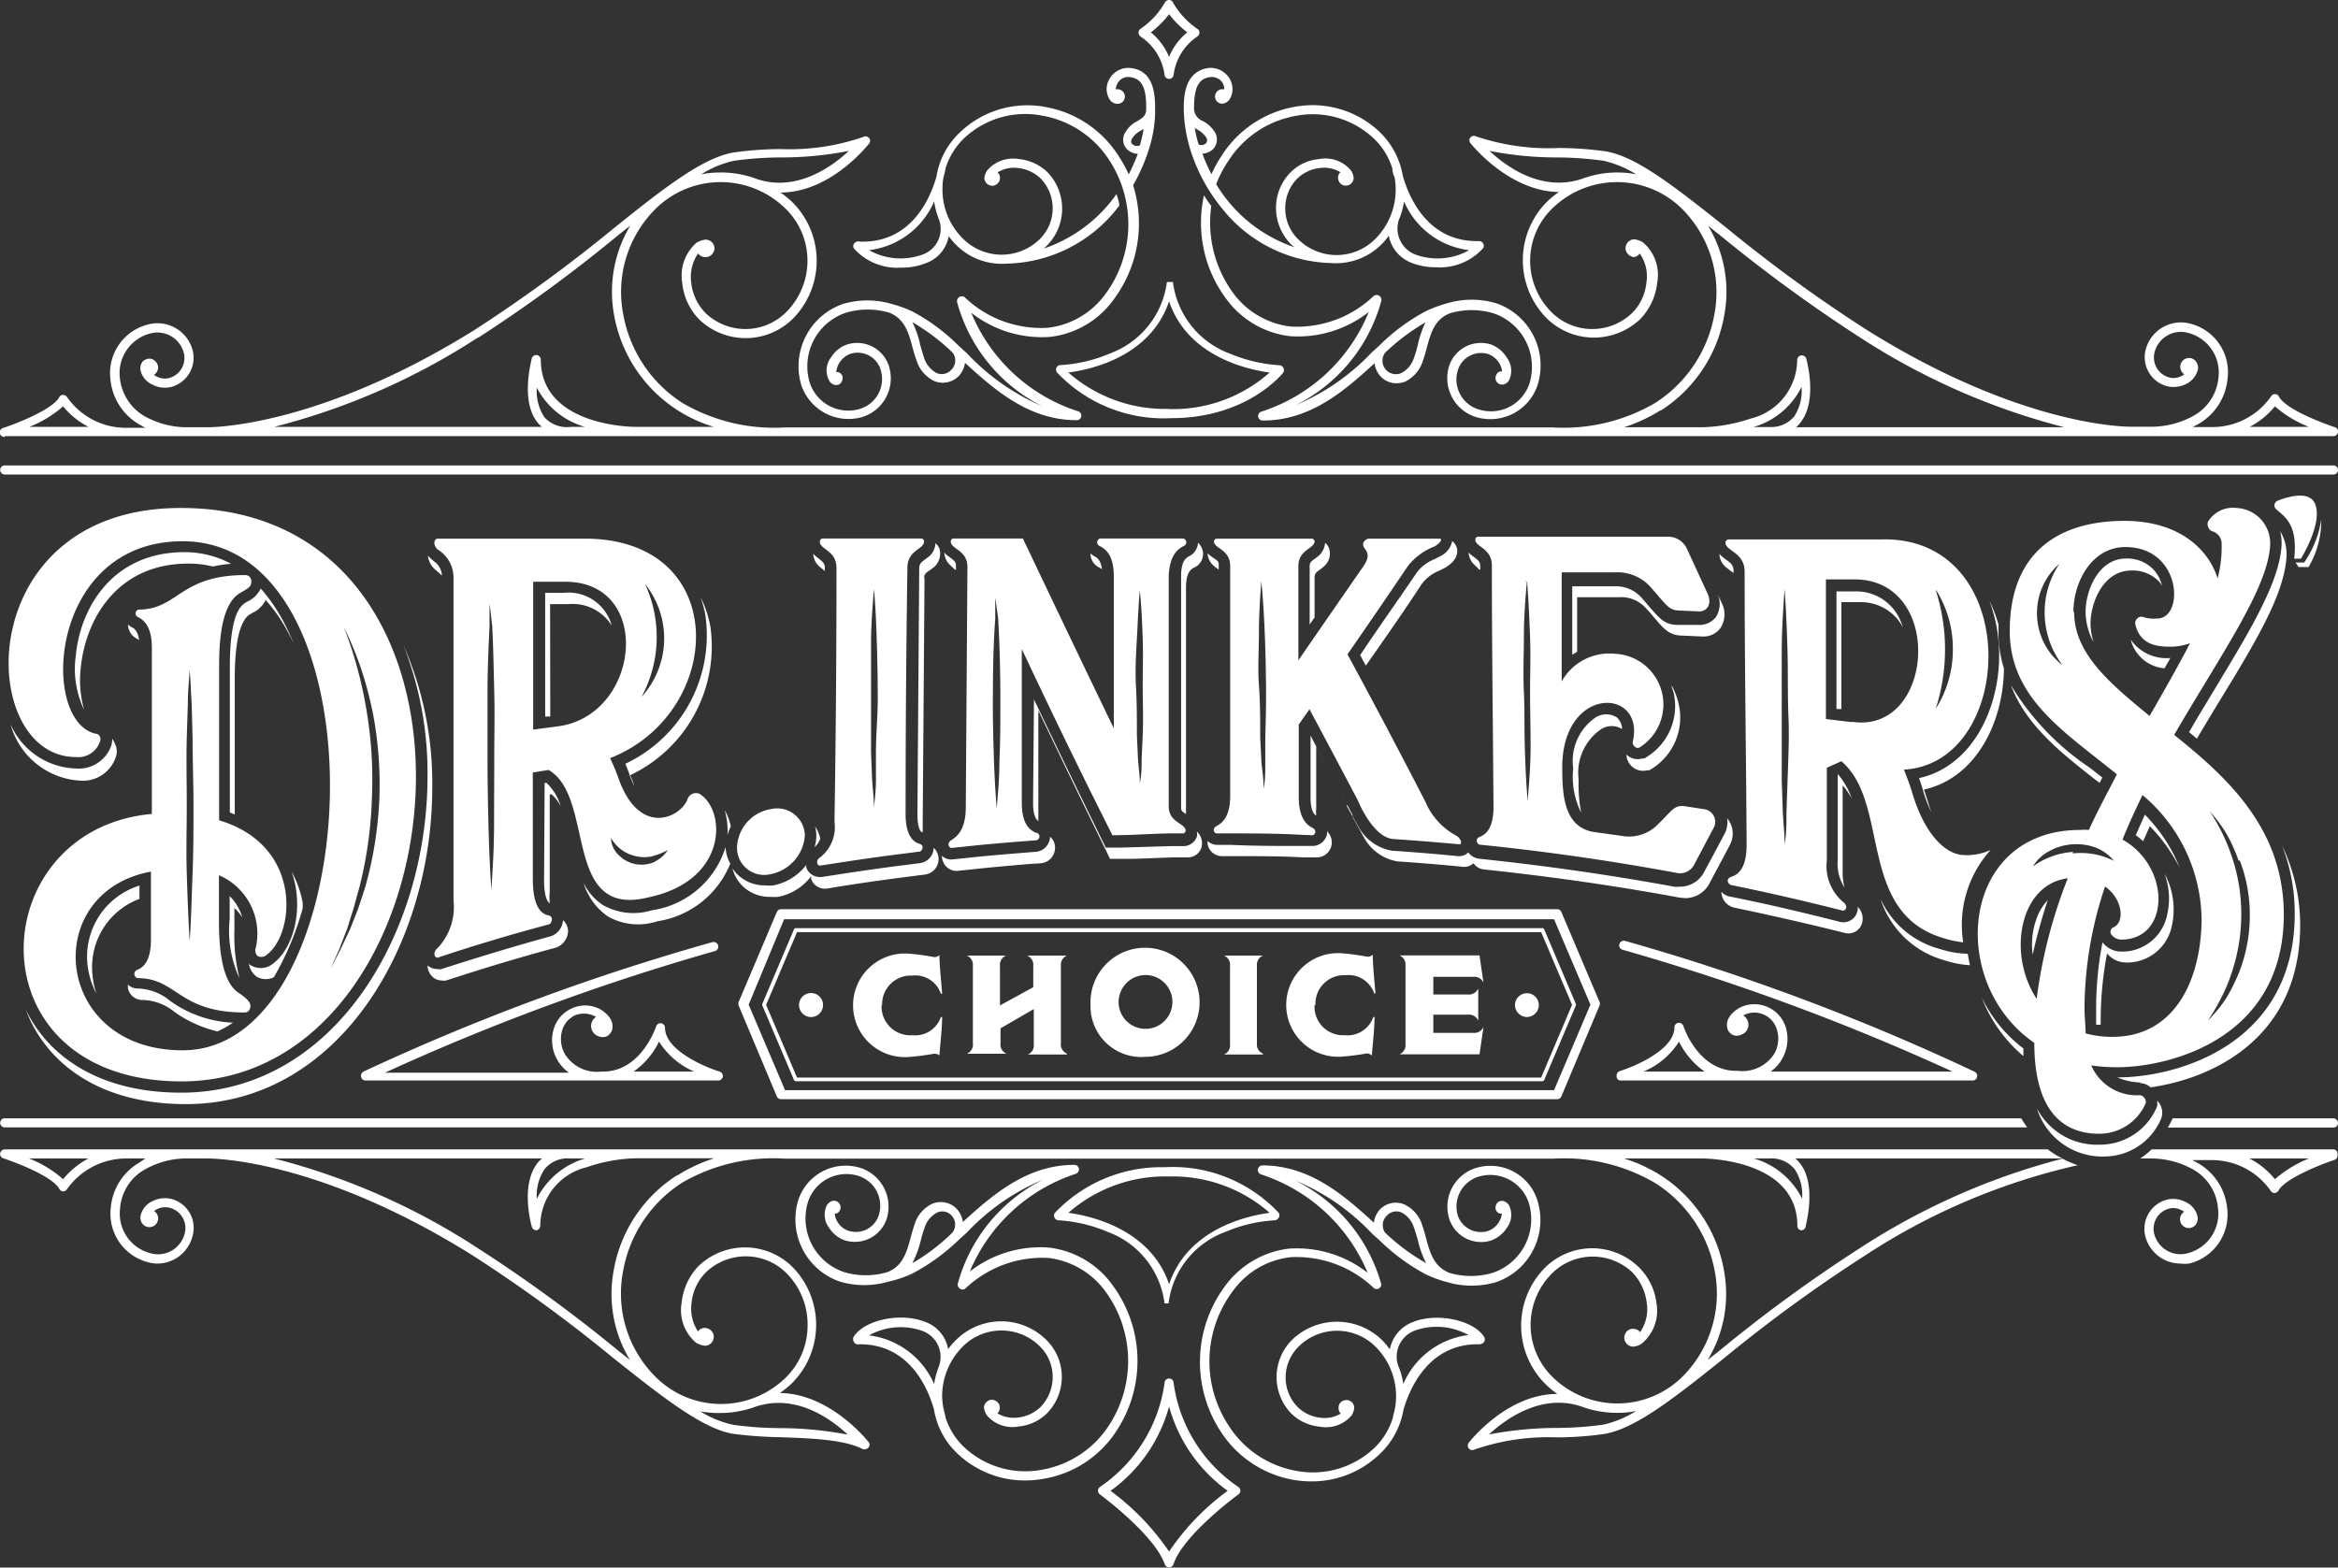<svg id="dr_inkers" data-name="dr inkers" xmlns="http://www.w3.org/2000/svg" viewBox="0 0 128.57 86.22"><rect x="0" y="0" width="128.57" height="86.22" fill="#333333" stroke="none"/><defs><style>.cls-1{fill:#fff;}</style></defs><path class="cls-1" d="M1.09,32.16H129.15a.25.25,0,0,0,.25-.25.25.25,0,0,0-.25-.25H1.09a.25.25,0,0,0-.25.25A.25.25,0,0,0,1.09,32.16Z" transform="translate(-0.83 -6.06)"/><path class="cls-1" d="M47.79,19.47a.24.24,0,0,0,0,.26,3.2,3.2,0,0,0,2.6,1.05,3.5,3.5,0,0,0,1.34-.24A1.93,1.93,0,0,0,53,19.05a3.73,3.73,0,0,0,.36.43,3.53,3.53,0,0,0,2.81,1.08h0a7.93,7.93,0,0,0,6-2.92l.21-.27c0-.21-.09-.42-.15-.64a8,8,0,0,1-4,3l.12-.11a2.89,2.89,0,0,0,.1-4.07,2.63,2.63,0,0,0-1.58-.74,1.88,1.88,0,0,0-1.75.62h0a.92.92,0,0,0-.16.43.45.45,0,0,0,.44.42h0a.43.43,0,0,0,.3-.14.41.41,0,0,0,.12-.31.41.41,0,0,0-.13-.29,1.73,1.73,0,0,1,1.12-.24,2.13,2.13,0,0,1,1.26.59A2.37,2.37,0,0,1,58,19.22a3,3,0,0,1-4.28-.1,3.78,3.78,0,0,1-1.06-2.74,2.88,2.88,0,0,1,.06-.59,3.65,3.65,0,0,0,.11-.48,3.93,3.93,0,0,1,1-1.63,4.9,4.9,0,0,1,4.31-1.26,5.52,5.52,0,0,1,3.71,2.48,6.46,6.46,0,0,1-.29,7.41,4.55,4.55,0,0,1-3.12,1.78,6.08,6.08,0,0,1-4.57-1.69.26.26,0,0,0-.29,0,.27.27,0,0,0-.12.27,9.07,9.07,0,0,0,4.7,5.74A12.43,12.43,0,0,1,54,25.49l-.46-.42h0A10.68,10.68,0,0,0,51,23.19a7,7,0,0,0-1.13-.41h0a4.73,4.73,0,0,0-2.69,0,3.63,3.63,0,0,0-2.29,4.45A2.74,2.74,0,0,0,48.24,29a2.23,2.23,0,0,0,1.48-2.78A1.83,1.83,0,0,0,47.44,25a1.63,1.63,0,0,0-.89.69A1.18,1.18,0,0,0,46.43,27a.47.47,0,0,0,.24.21.37.37,0,0,0,.29,0,.33.33,0,0,0,.18-.22.39.39,0,0,0,0-.28.36.36,0,0,0-.22-.18l-.1,0A1.07,1.07,0,0,1,47,26a1.2,1.2,0,0,1,.6-.48,1.32,1.32,0,0,1,1.66.88,1.72,1.72,0,0,1-1.14,2.15,2.23,2.23,0,0,1-2.77-1.47,3.11,3.11,0,0,1,2-3.82,4.22,4.22,0,0,1,2.39,0c.84.34,1.06,1.1,1.27,1.91.07.23.13.48.22.7a1.86,1.86,0,0,0,1,1.16,1.25,1.25,0,0,0,1.34-.3,1.45,1.45,0,0,0,.33-.71c1.65,1.51,3.53,3.15,6.12,3.15a.25.25,0,0,0,.09-.49,9.5,9.5,0,0,1-5.87-5.42,6.28,6.28,0,0,0,4.33,1.33,5,5,0,0,0,3.46-2,7,7,0,0,0,1.11-6.34,10,10,0,0,0,.9-2.08h0a7.16,7.16,0,0,0,.31-1.8c0-.72.12-2.41-1.35-2.57a1.2,1.2,0,0,0-1.31,1.06,1.09,1.09,0,0,0,.18.7.49.49,0,0,0,.33.2.4.4,0,1,0,.1-.79h-.11v-.06a.81.81,0,0,1,.25-.46.67.67,0,0,1,.51-.15c.67.07.93.58.91,1.76,0,.38-.22.5-.5.67a1.5,1.5,0,0,0-.62.57.75.75,0,0,0,.1,1,.89.89,0,0,0,.56.22,10.24,10.24,0,0,1-.5,1.13,7.37,7.37,0,0,0-.55-1,6,6,0,0,0-4-2.7,5.36,5.36,0,0,0-4.74,1.4,4.23,4.23,0,0,0-1.28,2.41c-.31,1.12-1.34,3.67-4.19,3.59A.31.31,0,0,0,47.79,19.47Zm5.34,6.94a.7.7,0,0,1-.79.17,1.44,1.44,0,0,1-.7-.86c-.07-.21-.13-.43-.2-.66A5.06,5.06,0,0,0,51,23.78a11.39,11.39,0,0,1,2.22,1.68A.71.71,0,0,1,53.13,26.41ZM63.11,14c-.1-.09-.1-.21,0-.36a1.28,1.28,0,0,1,.46-.4l.15-.09c-.05.3-.12.59-.2.9A.37.37,0,0,1,63.11,14ZM52.2,17.14a4.22,4.22,0,0,0,.27,1,1.5,1.5,0,0,1-.93,1.93,3.53,3.53,0,0,1-2.92-.25A4.48,4.48,0,0,0,52.2,17.14Z" transform="translate(-0.83 -6.06)"/><path class="cls-1" d="M71.4,26.55a.25.25,0,0,0,0-.26.24.24,0,0,0-.22-.14,8.45,8.45,0,0,1-2.72-.64,4.85,4.85,0,0,1-3.13-3.94h0l0,0a.08.08,0,0,0,0,0l0,0,0,0,0,0H65l0,0,0,0s0,0,0,0,0,0,0,0l0,0v0a4.84,4.84,0,0,1-3.13,3.93,8.12,8.12,0,0,1-2.71.64.25.25,0,0,0-.2.41,8.07,8.07,0,0,0,6.28,2.51h0C69.37,29.06,71.32,26.66,71.4,26.55Zm-6.28,2h0a8.06,8.06,0,0,1-5.54-2c1.3-.17,4.53-.9,5.54-3.92,1,3,4.24,3.75,5.53,3.92A8,8,0,0,1,65.12,28.56Z" transform="translate(-0.83 -6.06)"/><path class="cls-1" d="M64.87,10.17a.25.25,0,0,0,.25.23h0a.25.25,0,0,0,.25-.23,3,3,0,0,1,1.3-2.1.27.27,0,0,0,.12-.21.24.24,0,0,0-.11-.21,4.44,4.44,0,0,1-1.33-1.42.24.24,0,0,0-.24-.17.27.27,0,0,0-.24.17,4.34,4.34,0,0,1-1.33,1.42.25.25,0,0,0-.1.21.27.27,0,0,0,.11.21A3,3,0,0,1,64.87,10.17Zm.25-3.33a5.32,5.32,0,0,0,1,1,3.4,3.4,0,0,0-1,1.35,3.5,3.5,0,0,0-1-1.35A5.32,5.32,0,0,0,65.12,6.84Z" transform="translate(-0.83 -6.06)"/><path class="cls-1" d="M1.09,30.05H129.15a.26.26,0,0,0,.25-.22.24.24,0,0,0-.17-.27c-.74-.25-2.72-1-3.08-1.69a.23.23,0,0,0-.21-.13.24.24,0,0,0-.22.12,3.94,3.94,0,0,1-3.31,1.69h-1l.35-.19a3.21,3.21,0,0,0,1.57-2.51,2.75,2.75,0,0,0-2.1-3,2,2,0,0,0-2.41,1.46,1.65,1.65,0,0,0,1.21,2,1.53,1.53,0,0,0,1-.12,1.22,1.22,0,0,0,.67-.82.58.58,0,0,0-.13-.45.47.47,0,0,0-.33-.17.5.5,0,0,0-.35.12.49.49,0,0,0-.05.68.52.52,0,0,0,.11.1l-.15.09a.94.94,0,0,1-.65.09,1.14,1.14,0,0,1-.84-1.38,1.49,1.49,0,0,1,1.81-1.09,2.25,2.25,0,0,1,1.71,2.44,2.68,2.68,0,0,1-1.34,2.11,4.76,4.76,0,0,1-2.46.62H118c-.77,0-6.43-.25-14.57-5.36a82,82,0,0,1-7.66-5.58c-2.74-2.18-4.9-3.9-6.61-4.2a18.92,18.92,0,0,0-2.61-.19A12.45,12.45,0,0,1,82,13.56a.26.26,0,0,0-.31.06.24.24,0,0,0,0,.31s2.08,2.66,4.87,2.69a5.29,5.29,0,0,0-.59.47,4.55,4.55,0,0,0-.15,6.41,3.7,3.7,0,0,0,5.2.12,3.38,3.38,0,0,0,.94-2,2.35,2.35,0,0,0-.77-2.22,1.24,1.24,0,0,0-.5-.18h0a.5.5,0,0,0-.47.5.48.48,0,0,0,.16.34.48.48,0,0,0,.35.14A.5.5,0,0,0,91,20S91,20,91,20a2.17,2.17,0,0,1,.37,1.59,2.76,2.76,0,0,1-.79,1.69,3.17,3.17,0,0,1-4.48-.1,4,4,0,0,1,.13-5.69,5.09,5.09,0,0,1,7.2.16,6.5,6.5,0,0,1,1.68,5.68,7.29,7.29,0,0,1-3.27,4.9,10,10,0,0,1-5.63,1.34H44a10,10,0,0,1-5.63-1.34,7.32,7.32,0,0,1-3.27-4.9,6.44,6.44,0,0,1,1.68-5.68,5.09,5.09,0,0,1,7.2-.16,4,4,0,0,1,.13,5.69,3.17,3.17,0,0,1-4.48.1,2.82,2.82,0,0,1-.79-1.69A2.27,2.27,0,0,1,39.22,20l.05.06a.5.5,0,0,0,.85-.32.49.49,0,0,0-.48-.5,1.16,1.16,0,0,0-.52.18,2.41,2.41,0,0,0-.77,2.22,3.33,3.33,0,0,0,.94,2,3.69,3.69,0,0,0,5.2-.11,4.54,4.54,0,0,0-.15-6.41,5.29,5.29,0,0,0-.59-.47c2.79,0,4.84-2.66,4.87-2.69a.24.24,0,0,0,0-.31.25.25,0,0,0-.31-.06,12.45,12.45,0,0,1-4.55.67,18.92,18.92,0,0,0-2.61.19c-1.71.3-3.87,2-6.61,4.2a83.08,83.08,0,0,1-7.65,5.58C18.71,29.32,13,29.55,12.3,29.56H11.22a4.79,4.79,0,0,1-2.46-.62,2.75,2.75,0,0,1-1.34-2.11,2.25,2.25,0,0,1,1.72-2.44,1.5,1.5,0,0,1,1.8,1.09,1.14,1.14,0,0,1-.84,1.38.94.94,0,0,1-.65-.09.38.38,0,0,1-.15-.09.52.52,0,0,0,.11-.1.47.47,0,0,0-.06-.67A.43.43,0,0,0,9,25.79a.54.54,0,0,0-.33.16.63.63,0,0,0-.12.45,1.15,1.15,0,0,0,.67.82,1.47,1.47,0,0,0,1,.13,1.66,1.66,0,0,0,1.21-2A2,2,0,0,0,9,23.9a2.76,2.76,0,0,0-2.1,3,3.21,3.21,0,0,0,1.58,2.5l.34.19h-1a3.92,3.92,0,0,1-3.3-1.69.31.31,0,0,0-.23-.12.24.24,0,0,0-.21.14c-.36.66-2.34,1.44-3.08,1.68a.25.25,0,0,0,.09.49Zm124.84-1.64a6.42,6.42,0,0,0,1.87,1.13h-3.26A4.44,4.44,0,0,0,125.93,28.41Zm-36-12.86a5.48,5.48,0,0,0-2,.31h0c-2.23.81-4.2-.57-5.19-1.5a19.35,19.35,0,0,0,3.76.36A19.48,19.48,0,0,1,89,14.9a5.86,5.86,0,0,1,1.81.75A4.81,4.81,0,0,0,89.91,15.55Zm8.15,14h-.83a4.27,4.27,0,0,0,2.65-2.21,2.57,2.57,0,0,1-.4,1.62A1.65,1.65,0,0,1,98.06,29.54Zm-5.92-.91a7.81,7.81,0,0,0,3.49-5.24,7,7,0,0,0-.89-4.92l.67.53a83.28,83.28,0,0,0,7.7,5.62,37.77,37.77,0,0,0,11.22,4.93H99.6a1.56,1.56,0,0,0,.27-.3c.92-1.21.31-3.38.29-3.47a.25.25,0,0,0-.28-.18.25.25,0,0,0-.22.25,3.34,3.34,0,0,1-2.55,3.22,9.07,9.07,0,0,1-2.66.48H90.14A8.9,8.9,0,0,0,92.14,28.63ZM41.21,14.9a19.22,19.22,0,0,1,2.54-.18,19.43,19.43,0,0,0,3.76-.36c-1,.94-3,2.32-5.19,1.5h0a5.46,5.46,0,0,0-2-.31,4.73,4.73,0,0,0-.93.1A5.63,5.63,0,0,1,41.21,14.9Zm-9,14.64A1.66,1.66,0,0,1,30.76,29a2.64,2.64,0,0,1-.41-1.62A4.31,4.31,0,0,0,33,29.54Zm-5.06-4.92A81.48,81.48,0,0,0,34.82,19l.67-.53a7.08,7.08,0,0,0-.89,4.92,7.85,7.85,0,0,0,5.49,6.15H35.78c-.06,0-5.21,0-5.21-3.7a.26.26,0,0,0-.22-.25.26.26,0,0,0-.28.18c0,.09-.63,2.26.28,3.48a1.94,1.94,0,0,0,.28.29H15.9A37.42,37.42,0,0,0,27.12,24.62ZM4.3,28.41a4.38,4.38,0,0,0,1.4,1.13H2.44A6.36,6.36,0,0,0,4.3,28.41Z" transform="translate(-0.83 -6.06)"/><path class="cls-1" d="M65.94,12.41a8.23,8.23,0,0,0,.32,1.79s0,0,0,0a9.68,9.68,0,0,0,1.85,3.42,7.9,7.9,0,0,0,5.95,2.91h0a3.53,3.53,0,0,0,2.79-1.08,2.86,2.86,0,0,0,.35-.43,2,2,0,0,0,1.26,1.5,3.61,3.61,0,0,0,1.33.24,3.2,3.2,0,0,0,2.6-1.05.27.27,0,0,0,0-.26.26.26,0,0,0-.23-.13c-2.85.07-3.87-2.47-4.19-3.6a4.35,4.35,0,0,0-1.28-2.41A5.36,5.36,0,0,0,72,11.94a6,6,0,0,0-4,2.7,6.94,6.94,0,0,0-.55,1,9.28,9.28,0,0,1-.5-1.13.92.92,0,0,0,.56-.22.77.77,0,0,0,.1-1,1.67,1.67,0,0,0-.63-.57.76.76,0,0,1-.49-.67c0-1.17.24-1.68.91-1.75a.69.69,0,0,1,.5.14.63.63,0,0,1,.25.47.11.11,0,0,1,0,.06H68a.4.4,0,0,0-.35.44.39.39,0,0,0,.44.35.58.58,0,0,0,.33-.2,1,1,0,0,0,.18-.71,1.13,1.13,0,0,0-.44-.79,1.2,1.2,0,0,0-.87-.26C65.83,10,65.91,11.68,65.94,12.41Zm11.82,5.73a3.92,3.92,0,0,0,.28-1,4.47,4.47,0,0,0,3.58,2.68,3.55,3.55,0,0,1-2.93.25A1.53,1.53,0,0,1,77.76,18.14Zm-9.38-3.23a5.55,5.55,0,0,1,3.72-2.48,4.89,4.89,0,0,1,4.3,1.27,3.83,3.83,0,0,1,1,1.63c0,.06,0,.23.12.48a3.68,3.68,0,0,1,.06.58,3.85,3.85,0,0,1-1.06,2.75,3,3,0,0,1-4.28.1,2.34,2.34,0,0,1-.73-1.66,2.31,2.31,0,0,1,.65-1.69,2.13,2.13,0,0,1,1.26-.59,1.74,1.74,0,0,1,1.12.23.43.43,0,0,0-.13.3.47.47,0,0,0,.12.31.42.42,0,0,0,.3.13h0a.43.43,0,0,0,.44-.42.87.87,0,0,0-.16-.43h0a1.84,1.84,0,0,0-1.75-.61,2.52,2.52,0,0,0-1.57.74,2.78,2.78,0,0,0-.79,2,2.85,2.85,0,0,0,.88,2l.14.11a8,8,0,0,1-4.31-3.47A6.36,6.36,0,0,1,68.38,14.91Zm-1.7-1.72a1.36,1.36,0,0,1,.46.4.27.27,0,0,1,0,.36.36.36,0,0,1-.4.05,7.32,7.32,0,0,1-.21-.9Z" transform="translate(-0.83 -6.06)"/><path class="cls-1" d="M83.11,26.69a.36.36,0,0,0,.45.5.44.44,0,0,0,.25-.21,1.19,1.19,0,0,0-.12-1.25A1.71,1.71,0,0,0,82.8,25a1.84,1.84,0,0,0-2.29,1.22A2.24,2.24,0,0,0,82,29a2.74,2.74,0,0,0,3.4-1.81,3.62,3.62,0,0,0-2.29-4.45,4.73,4.73,0,0,0-2.69,0h0a7.33,7.33,0,0,0-1.13.41,10.68,10.68,0,0,0-2.57,1.88h0l-.46.42a12.33,12.33,0,0,1-4.17,2.89,9.05,9.05,0,0,0,4.7-5.73.27.27,0,0,0-.11-.28.28.28,0,0,0-.3,0,6.09,6.09,0,0,1-4.57,1.69,4.57,4.57,0,0,1-3.12-1.78,6.56,6.56,0,0,1-1.25-4.85,5.57,5.57,0,0,1-.4-.59,7,7,0,0,0,1.26,5.75,5.07,5.07,0,0,0,3.46,2,6.3,6.3,0,0,0,4.34-1.33A9.52,9.52,0,0,1,70.2,28.7a.25.25,0,0,0,.09.49c2.6,0,4.48-1.64,6.13-3.15a1.28,1.28,0,0,0,.32.71,1.17,1.17,0,0,0,.89.39,1.42,1.42,0,0,0,.45-.08,1.9,1.9,0,0,0,1-1.16c.08-.23.15-.47.21-.71.22-.81.43-1.57,1.28-1.9a4.19,4.19,0,0,1,2.38,0,3.11,3.11,0,0,1,2,3.82,2.23,2.23,0,0,1-2.77,1.48A1.72,1.72,0,0,1,81,26.42a1.34,1.34,0,0,1,1.66-.89,1.21,1.21,0,0,1,.6.48,1.07,1.07,0,0,1,.17.48l-.11,0A.31.31,0,0,0,83.11,26.69Zm-4.32-1.63a6.55,6.55,0,0,1-.2.67,1.42,1.42,0,0,1-.7.85A.74.74,0,0,1,77,25.46a11.62,11.62,0,0,1,2.22-1.67A5.67,5.67,0,0,0,78.79,25.06Z" transform="translate(-0.83 -6.06)"/><path class="cls-1" d="M43.55,66.37a.25.25,0,0,0,.23.15H86.46a.25.25,0,0,0,.23-.15l2.1-5a.23.23,0,0,0,0-.2l-2.1-4.95a.24.24,0,0,0-.23-.15H43.78a.25.25,0,0,0-.23.15l-2.1,4.95a.34.34,0,0,0,0,.2Zm.4-9.75H86.29l2,4.7-2,4.7H44l-2-4.7Z" transform="translate(-0.83 -6.06)"/><path class="cls-1" d="M45.43,62a.66.66,0,0,0,.66-.66.66.66,0,1,0-.66.66Z" transform="translate(-0.83 -6.06)"/><path class="cls-1" d="M84.8,62a.66.66,0,0,0,.65-.66.65.65,0,0,0-.65-.65.66.66,0,0,0-.66.65A.67.67,0,0,0,84.8,62Z" transform="translate(-0.83 -6.06)"/><path class="cls-1" d="M44.59,65.53H85.65a.12.12,0,0,0,.1-.07l1.74-4.1a.11.11,0,0,0,0-.08l-1.74-4.1a.12.12,0,0,0-.1-.07H44.59a.12.12,0,0,0-.1.07l-1.74,4.1a.11.11,0,0,0,0,.08l1.74,4.1A.12.12,0,0,0,44.59,65.53Zm.07-8.2H85.58l1.7,4-1.7,4H44.66l-1.7-4Z" transform="translate(-0.83 -6.06)"/><path class="cls-1" d="M20.93,65.49h19.4A.25.25,0,0,0,40.4,65c-.84-.26-3-1.18-3-2.41a.26.26,0,0,0-.21-.25.26.26,0,0,0-.28.18S36.1,65,34,65H33.9a2.08,2.08,0,0,1-2-.95,1.71,1.71,0,0,1-.13-1.4,1.35,1.35,0,0,1,.67-.74,1.31,1.31,0,0,1,1,0l.17.08a.64.64,0,0,0-.25.33.6.6,0,0,0,.39.74.59.59,0,0,0,.45,0,.63.63,0,0,0,.29-.35.82.82,0,0,0-.1-.63,1.62,1.62,0,0,0-.78-.61,1.76,1.76,0,0,0-1.37.07,1.81,1.81,0,0,0-.92,1,2.15,2.15,0,0,0,.16,1.82,2.27,2.27,0,0,0,.63.7H22a127.27,127.27,0,0,1,18.15-6.69.25.25,0,0,0,.17-.31.26.26,0,0,0-.31-.18A125.74,125.74,0,0,0,20.82,65a.26.26,0,0,0-.13.29A.24.24,0,0,0,20.93,65.49Zm16.14-2.14A4.29,4.29,0,0,0,39,65H35.67A4.25,4.25,0,0,0,37.07,63.35Z" transform="translate(-0.83 -6.06)"/><path class="cls-1" d="M89.91,65.49h19.4a.24.24,0,0,0,.24-.19.25.25,0,0,0-.13-.29,124.5,124.5,0,0,0-19.23-7.2.26.26,0,0,0-.31.18.25.25,0,0,0,.18.31A127,127,0,0,1,108.2,65h-10a2.05,2.05,0,0,0,.63-.7A2.19,2.19,0,0,0,99,62.47a1.81,1.81,0,0,0-.92-1,1.79,1.79,0,0,0-1.38-.07,1.62,1.62,0,0,0-.78.61.81.81,0,0,0-.1.62.59.59,0,0,0,.29.35.55.55,0,0,0,.45,0,.58.58,0,0,0,.39-.74.61.61,0,0,0-.26-.33l.18-.08a1.29,1.29,0,0,1,1.65.79,1.68,1.68,0,0,1-.12,1.4,2.08,2.08,0,0,1-2,.94h-.09c-2.11,0-2.9-2.44-2.91-2.47a.26.26,0,0,0-.28-.17.25.25,0,0,0-.21.25c0,1.22-2.18,2.15-3,2.4a.26.26,0,0,0-.18.28A.23.23,0,0,0,89.91,65.49Zm3.25-2.14A4.38,4.38,0,0,0,94.57,65H91.21A4.22,4.22,0,0,0,93.16,63.35Z" transform="translate(-0.83 -6.06)"/><path class="cls-1" d="M62.28,84.68a7,7,0,0,0-.32-8,5,5,0,0,0-3.47-2A6.29,6.29,0,0,0,54.16,76,9.52,9.52,0,0,1,60,70.62a.26.26,0,0,0,.16-.28.25.25,0,0,0-.25-.21c-2.6,0-4.48,1.64-6.13,3.14a1.36,1.36,0,0,0-.32-.7,1.22,1.22,0,0,0-1.34-.31,1.84,1.84,0,0,0-1,1.16c-.08.23-.15.47-.21.71-.22.8-.43,1.57-1.28,1.9a4.19,4.19,0,0,1-2.38,0,3.11,3.11,0,0,1-2-3.82,2.22,2.22,0,0,1,2.76-1.48,1.72,1.72,0,0,1,1.15,2.15,1.32,1.32,0,0,1-1.66.88,1.1,1.1,0,0,1-.6-.47,1.07,1.07,0,0,1-.17-.48l.1,0a.37.37,0,0,0,0-.68.39.39,0,0,0-.28,0,.63.63,0,0,0-.25.22,1.19,1.19,0,0,0,.13,1.25,1.65,1.65,0,0,0,.88.69,1.85,1.85,0,0,0,2.29-1.22,2.24,2.24,0,0,0-1.48-2.78,2.74,2.74,0,0,0-3.4,1.81,3.62,3.62,0,0,0,2.29,4.45,4.73,4.73,0,0,0,2.69,0h0A6.14,6.14,0,0,0,51,76.11a11.11,11.11,0,0,0,2.57-1.87h0c.15-.14.31-.27.46-.42a12.26,12.26,0,0,1,4.17-2.88,9.05,9.05,0,0,0-4.7,5.73.26.26,0,0,0,.12.27.24.24,0,0,0,.29,0,6.15,6.15,0,0,1,4.57-1.69A4.55,4.55,0,0,1,61.55,77a6.48,6.48,0,0,1,.29,7.42,5.53,5.53,0,0,1-3.71,2.48,4.93,4.93,0,0,1-4.31-1.27,3.83,3.83,0,0,1-1-1.63c0-.06-.05-.23-.11-.48a5.73,5.73,0,0,1-.07-.58,3.86,3.86,0,0,1,1.07-2.75,3,3,0,0,1,4.28-.1,2.37,2.37,0,0,1,.07,3.35,2.1,2.1,0,0,1-1.26.59,1.77,1.77,0,0,1-1.12-.23.43.43,0,0,0,.13-.3.41.41,0,0,0-.12-.31.47.47,0,0,0-.3-.14.45.45,0,0,0-.45.42,1,1,0,0,0,.16.44,1.85,1.85,0,0,0,1.75.61,2.55,2.55,0,0,0,1.57-.74,2.86,2.86,0,0,0-.09-4.06,3.52,3.52,0,0,0-5,.12,2.93,2.93,0,0,0-.36.43,1.94,1.94,0,0,0-1.26-1.5c-1.32-.54-3.34-.12-3.93.81a.26.26,0,0,0,0,.27A.22.22,0,0,0,48,80c2.85-.07,3.87,2.45,4.19,3.58A4.28,4.28,0,0,0,53.47,86a5.38,5.38,0,0,0,3.73,1.49,5.75,5.75,0,0,0,1-.09A5.93,5.93,0,0,0,62.28,84.68ZM53.2,73.86A11,11,0,0,1,51,75.54a5.57,5.57,0,0,0,.47-1.27,6.55,6.55,0,0,1,.2-.67,1.42,1.42,0,0,1,.7-.85.69.69,0,0,1,.79.17A.72.72,0,0,1,53.2,73.86Zm-.73,7.33a4.27,4.27,0,0,0-.27,1,4.51,4.51,0,0,0-3.58-2.68,3.57,3.57,0,0,1,2.92-.25A1.52,1.52,0,0,1,52.47,81.19Z" transform="translate(-0.83 -6.06)"/><path class="cls-1" d="M1.09,68.07H112.31a5.27,5.27,0,0,1-.33-.5H1.09a.25.25,0,0,0,0,.5Z" transform="translate(-0.83 -6.06)"/><path class="cls-1" d="M129.15,67.57h-8.84c-.08.16-.16.33-.27.51h9.11a.25.25,0,0,0,.25-.25A.26.26,0,0,0,129.15,67.57Z" transform="translate(-0.83 -6.06)"/><path class="cls-1" d="M129.15,69.28h-10a4.47,4.47,0,0,1-.63.5H119a4.76,4.76,0,0,1,2.46.62,2.7,2.7,0,0,1,1.34,2.11A2.25,2.25,0,0,1,121.1,75a1.49,1.49,0,0,1-1.81-1.09,1.15,1.15,0,0,1,.84-1.38.93.93,0,0,1,.65.09.51.51,0,0,1,.16.09.36.36,0,0,0-.11.1.48.48,0,0,0,.73.63.58.58,0,0,0,.12-.45,1.15,1.15,0,0,0-.67-.82,1.47,1.47,0,0,0-1-.13,1.66,1.66,0,0,0-1.21,2,2,2,0,0,0,1.94,1.52,1.93,1.93,0,0,0,.47,0,2.77,2.77,0,0,0,2.1-3,3.22,3.22,0,0,0-1.57-2.5l-.35-.19h1a3.94,3.94,0,0,1,3.31,1.69.24.24,0,0,0,.21.12h0a.27.27,0,0,0,.22-.14c.36-.66,2.34-1.44,3.07-1.68a.25.25,0,0,0,.17-.28A.24.24,0,0,0,129.15,69.28Zm-3.22,1.64a4.38,4.38,0,0,0-1.4-1.14h3.27A6.57,6.57,0,0,0,125.93,70.92Z" transform="translate(-0.83 -6.06)"/><path class="cls-1" d="M58.84,72.77a.26.26,0,0,0,.19.41,8.15,8.15,0,0,1,2.72.64,4.83,4.83,0,0,1,3.12,3.93v0s0,0,0,0a.08.08,0,0,0,0,0s0,0,0,0,0,0,0,0,0,0,0,0h.22l0,0,0,0s0,0,0,0l0,0,0,0v0a4.81,4.81,0,0,1,3.12-3.93,8.15,8.15,0,0,1,2.72-.64.27.27,0,0,0,.22-.15.25.25,0,0,0,0-.26,8,8,0,0,0-6.28-2.51h0A8.07,8.07,0,0,0,58.84,72.77Zm6.28-2h0a8.06,8.06,0,0,1,5.53,2c-1.29.17-4.52.91-5.53,3.93-1-3-4.25-3.76-5.54-3.93A8.07,8.07,0,0,1,65.12,70.77Z" transform="translate(-0.83 -6.06)"/><path class="cls-1" d="M65.37,82.13a.25.25,0,0,0-.5,0,8.28,8.28,0,0,1-3.54,5.71.27.27,0,0,0-.12.21.26.26,0,0,0,.11.21s3,2.21,3.56,3.84a.26.26,0,0,0,.24.17.25.25,0,0,0,.24-.17c.54-1.63,3.54-3.82,3.57-3.84a.26.26,0,0,0,.11-.21.26.26,0,0,0-.12-.21A8.23,8.23,0,0,1,65.37,82.13Zm-.25,9.27a13.78,13.78,0,0,0-3.22-3.34,8.42,8.42,0,0,0,3.22-4.64,8.47,8.47,0,0,0,3.22,4.64A13.42,13.42,0,0,0,65.12,91.4Z" transform="translate(-0.83 -6.06)"/><path class="cls-1" d="M82.45,79.86a.27.27,0,0,0,0-.26c-.59-.94-2.61-1.36-3.93-.82a2,2,0,0,0-1.26,1.5,5,5,0,0,0-.35-.43,3.55,3.55,0,0,0-5-.12,2.89,2.89,0,0,0-.09,4.06,2.58,2.58,0,0,0,1.58.74,1.85,1.85,0,0,0,1.75-.61.9.9,0,0,0,.15-.43.42.42,0,0,0-.44-.42.44.44,0,0,0-.31.13.41.41,0,0,0-.11.31.42.42,0,0,0,.12.3,1.72,1.72,0,0,1-1.11.23,2.1,2.1,0,0,1-1.26-.59,2.3,2.3,0,0,1-.66-1.69,2.39,2.39,0,0,1,.74-1.66,3,3,0,0,1,4.27.1A3.86,3.86,0,0,1,77.6,83a3.68,3.68,0,0,1-.07.58c-.06.25-.1.42-.11.48a3.86,3.86,0,0,1-1,1.63,4.91,4.91,0,0,1-4.31,1.27,5.55,5.55,0,0,1-3.71-2.48A6.44,6.44,0,0,1,68.68,77a4.52,4.52,0,0,1,3.12-1.79,6.15,6.15,0,0,1,4.57,1.69.25.25,0,0,0,.41-.24A9.1,9.1,0,0,0,72.07,71a12.2,12.2,0,0,1,4.18,2.88c.15.15.31.28.46.42h0a11.06,11.06,0,0,0,2.56,1.87,6.81,6.81,0,0,0,1.14.41h0a4.76,4.76,0,0,0,2.7,0,3.61,3.61,0,0,0,2.28-4.44A2.71,2.71,0,0,0,82,70.3a2.23,2.23,0,0,0-1.48,2.78A1.84,1.84,0,0,0,82.8,74.3a1.73,1.73,0,0,0,.89-.7,1.18,1.18,0,0,0,.12-1.25.53.53,0,0,0-.25-.21.34.34,0,0,0-.28,0,.32.32,0,0,0-.18.2.37.37,0,0,0,0,.29.34.34,0,0,0,.21.18l.11,0a1.07,1.07,0,0,1-.17.48,1.16,1.16,0,0,1-.6.48A1.34,1.34,0,0,1,81,72.93a1.72,1.72,0,0,1,1.14-2.15,2.23,2.23,0,0,1,2.77,1.47,3.11,3.11,0,0,1-2,3.82,4.18,4.18,0,0,1-2.38,0c-.85-.34-1.06-1.1-1.28-1.91-.06-.23-.13-.48-.21-.71a1.85,1.85,0,0,0-1-1.15,1.21,1.21,0,0,0-1.34.3,1.35,1.35,0,0,0-.32.71c-1.65-1.51-3.53-3.15-6.13-3.15a.27.27,0,0,0-.25.21.26.26,0,0,0,.16.28,9.55,9.55,0,0,1,5.88,5.42,6.3,6.3,0,0,0-4.34-1.33,5.09,5.09,0,0,0-3.46,2,7,7,0,0,0-.32,8,6,6,0,0,0,4,2.71,5.83,5.83,0,0,0,1,.09A5.36,5.36,0,0,0,76.74,86,4.32,4.32,0,0,0,78,83.64c.31-1.11,1.35-3.71,4.2-3.64A.35.35,0,0,0,82.45,79.86ZM77.1,72.92a.7.7,0,0,1,.8-.17,1.4,1.4,0,0,1,.69.85c.08.21.14.44.21.67a5.11,5.11,0,0,0,.46,1.27A11.29,11.29,0,0,1,77,73.86.72.72,0,0,1,77.1,72.92ZM78,82.18a3.85,3.85,0,0,0-.28-1,1.53,1.53,0,0,1,.93-1.94,3.59,3.59,0,0,1,2.93.25A4.51,4.51,0,0,0,78,82.18Z" transform="translate(-0.83 -6.06)"/><path class="cls-1" d="M103.11,74.71a81.48,81.48,0,0,0-7.7,5.62l-.67.53a7,7,0,0,0,.89-4.93,7.81,7.81,0,0,0-3.49-5.23,8.48,8.48,0,0,0-2-.92h4.32c.05,0,5.21,0,5.21,3.7a.24.24,0,0,0,.21.25h0a.24.24,0,0,0,.24-.18c0-.09.63-2.26-.28-3.47a2,2,0,0,0-.28-.3h14.68a5.19,5.19,0,0,1-.8-.5H1.09a.26.26,0,0,0-.25.21.25.25,0,0,0,.17.28c.73.24,2.71,1,3.08,1.68a.26.26,0,0,0,.21.14h0a.26.26,0,0,0,.22-.13,4,4,0,0,1,3.3-1.68h1L8.5,70a3.19,3.19,0,0,0-1.58,2.5,2.76,2.76,0,0,0,2.1,3,2,2,0,0,0,.47.06A2,2,0,0,0,11.43,74a1.64,1.64,0,0,0-1.2-2,1.52,1.52,0,0,0-1,.12,1.15,1.15,0,0,0-.67.82.54.54,0,0,0,.12.45.48.48,0,1,0,.73-.63l-.1-.09a.56.56,0,0,1,.15-.1,1,1,0,0,1,.65-.09A1.15,1.15,0,0,1,11,73.85,1.51,1.51,0,0,1,9.14,75a2.25,2.25,0,0,1-1.71-2.44A2.68,2.68,0,0,1,8.77,70.4a4.65,4.65,0,0,1,2.46-.62h1c.54,0,6.28.12,14.62,5.35a82.21,82.21,0,0,1,7.65,5.58c2.74,2.18,4.91,3.9,6.61,4.21a22.85,22.85,0,0,0,2.61.19c1.66.06,3.54.12,4.56.66a.18.18,0,0,0,.12,0,.25.25,0,0,0,.19-.09.24.24,0,0,0,0-.31s-2.08-2.66-4.87-2.69a6.39,6.39,0,0,0,.59-.47,4.54,4.54,0,0,0,.15-6.41,3.7,3.7,0,0,0-5.2-.12,3.38,3.38,0,0,0-.94,2,2.35,2.35,0,0,0,.77,2.22,1.14,1.14,0,0,0,.52.18.49.49,0,0,0,.47-.5.47.47,0,0,0-.15-.34.52.52,0,0,0-.35-.14.5.5,0,0,0-.35.16s0,0,0,.06a2.28,2.28,0,0,1-.37-1.59,2.76,2.76,0,0,1,.79-1.69,3.17,3.17,0,0,1,4.48.1,4,4,0,0,1,1.11,2.87A4,4,0,0,1,44,81.87a5.09,5.09,0,0,1-7.2-.16A6.47,6.47,0,0,1,35.09,76a7.29,7.29,0,0,1,3.27-4.9A10,10,0,0,1,44,69.79H86.23a9.91,9.91,0,0,1,5.62,1.34A7.3,7.3,0,0,1,95.13,76a6.47,6.47,0,0,1-1.68,5.68,5.09,5.09,0,0,1-7.2.16,4,4,0,0,1-.13-5.68,3.17,3.17,0,0,1,4.48-.11,2.91,2.91,0,0,1,.79,1.7A2.19,2.19,0,0,1,91,79.36l0-.06a.5.5,0,0,0-.34-.15.47.47,0,0,0-.36.13.56.56,0,0,0-.15.35.5.5,0,0,0,.48.5.94.94,0,0,0,.51-.19,2.36,2.36,0,0,0,.78-2.21,3.31,3.31,0,0,0-1-2,3.68,3.68,0,0,0-5.19.12,4.53,4.53,0,0,0,.15,6.4,5.38,5.38,0,0,0,.59.48c-2.79,0-4.84,2.65-4.87,2.68a.26.26,0,0,0,0,.32.25.25,0,0,0,.31.06,12.45,12.45,0,0,1,4.55-.67,18.92,18.92,0,0,0,2.61-.19c1.71-.3,3.87-2,6.61-4.2a82,82,0,0,1,7.66-5.58,35.58,35.58,0,0,1,11.75-5,5.89,5.89,0,0,1-.84-.36A37.79,37.79,0,0,0,103.11,74.71Zm-5-4.93a1.66,1.66,0,0,1,1.42.6,2.56,2.56,0,0,1,.4,1.61,4.3,4.3,0,0,0-2.65-2.21ZM4.3,70.92a6.3,6.3,0,0,0-1.87-1.14H5.69A4.58,4.58,0,0,0,4.3,70.92Zm36,12.86h.13a5.64,5.64,0,0,0,1.84-.31h0c2.23-.81,4.19.57,5.18,1.5a20.16,20.16,0,0,0-3.76-.36,19.18,19.18,0,0,1-2.53-.18,5.62,5.62,0,0,1-1.82-.74A5.88,5.88,0,0,0,40.33,83.78Zm-8.15-14H33A4.34,4.34,0,0,0,30.35,72a2.63,2.63,0,0,1,.41-1.61A1.62,1.62,0,0,1,32.18,69.78Zm5.92.92a7.76,7.76,0,0,0-3.49,5.23,7,7,0,0,0,.89,4.93l-.68-.54a81.74,81.74,0,0,0-7.69-5.61A37.38,37.38,0,0,0,15.9,69.78H30.64a1.28,1.28,0,0,0-.28.29c-.92,1.22-.31,3.39-.28,3.48a.26.26,0,0,0,.24.18h0a.26.26,0,0,0,.22-.25,3.32,3.32,0,0,1,2.56-3.22,8.8,8.8,0,0,1,2.65-.49H40.1A8.72,8.72,0,0,0,38.1,70.7ZM89,84.42a19.18,19.18,0,0,1-2.53.18,20.16,20.16,0,0,0-3.76.36c1-.93,3-2.31,5.19-1.5h0a5.64,5.64,0,0,0,1.84.31h.13a4.73,4.73,0,0,0,.93-.1A5.76,5.76,0,0,1,89,84.42Z" transform="translate(-0.83 -6.06)"/><path class="cls-1" d="M73.44,37.37a1.73,1.73,0,0,0,.21-.17l0,0a.92.92,0,0,0,.26-1,.67.67,0,0,0-.21-.28,1.06,1.06,0,0,1-.32.68l0,0-.21.17c-.26.18-.32.24-.32.44v3.2l.27-.39V37.82C73.13,37.61,73.19,37.55,73.44,37.37Z" transform="translate(-0.83 -6.06)"/><path class="cls-1" d="M80,37.44l.31-.16c.7-.42.69-.87.63-1.1a.78.78,0,0,0-.25-.36,1.19,1.19,0,0,1-.65.83l-.31.16a2.22,2.22,0,0,0-1,.76c-.94,1.39-2,2.87-3.1,4.52.1.2.2.39.31.58C77.11,41,78.11,39.57,79,38.2A2.22,2.22,0,0,1,80,37.44Z" transform="translate(-0.83 -6.06)"/><path class="cls-1" d="M66.05,38.39c0-.84.26-1,.42-1.1a.82.82,0,0,0,.5-.93.88.88,0,0,0-.26-.45.87.87,0,0,1-.52.76c-.15.09-.41.26-.41,1.09l0,12.68c0,.17,0,.24.27.39Z" transform="translate(-0.83 -6.06)"/><path class="cls-1" d="M121.21,46.33l.43.36c.45-.76.9-1.51,1.34-2.23,2-3.26,3.51-5.83,3.59-7.85a2.41,2.41,0,0,0-.35-1.33,2.74,2.74,0,0,1,.08.7c-.08,2-1.63,4.59-3.6,7.85C122.22,44.63,121.71,45.46,121.21,46.33Z" transform="translate(-0.83 -6.06)"/><path class="cls-1" d="M117.71,59a2.51,2.51,0,0,0,2.55-2,4.14,4.14,0,0,0-.4-2.89A3.94,3.94,0,0,1,120,56.4a2.52,2.52,0,0,1-2.55,2,1.3,1.3,0,0,1-1-.51,19,19,0,0,0-.35,3.65c0,.3,0,.6,0,.88a1.9,1.9,0,0,0,.25,0c0-.09,0-.18,0-.27a19.78,19.78,0,0,1,.35-3.65A1.35,1.35,0,0,0,117.71,59Z" transform="translate(-0.83 -6.06)"/><path class="cls-1" d="M53.34,37.39a.13.13,0,0,0,.06,0v-.19c0-.23-.08-.3-.33-.48l-.22-.17-.09-.1a1,1,0,0,0,.36.73Z" transform="translate(-0.83 -6.06)"/><path class="cls-1" d="M45.94,52.19a1.94,1.94,0,0,0-.29-.68,1.9,1.9,0,0,1,.07.54,2.49,2.49,0,0,1-.09.6A1.1,1.1,0,0,0,45.94,52.19Z" transform="translate(-0.83 -6.06)"/><path class="cls-1" d="M118,41.24a2.1,2.1,0,0,0,1.86,1.58c.11-.19.22-.38.32-.57A2.39,2.39,0,0,1,118,41.24Z" transform="translate(-0.83 -6.06)"/><path class="cls-1" d="M46.19,37.47v-.14c0-.27-.09-.35-.34-.55a1.92,1.92,0,0,1-.22-.18l-.08-.08a1,1,0,0,0,.35.71l.22.18Z" transform="translate(-0.83 -6.06)"/><path class="cls-1" d="M40.68,50.62A3.85,3.85,0,0,1,40.83,52a2.39,2.39,0,0,1,.19-.48A3,3,0,0,0,40.68,50.62Z" transform="translate(-0.83 -6.06)"/><path class="cls-1" d="M52,37.4l.22-.17,0,0a1,1,0,0,0,.27-1,.72.72,0,0,0-.22-.29,1,1,0,0,1-.32.7l0,0-.22.17c-.26.19-.35.27-.35.52l-.1,13.51c0,.74.16,1,.29,1,0-.11,0-.25,0-.41l.1-13.51C51.62,37.66,51.71,37.59,52,37.4Z" transform="translate(-0.83 -6.06)"/><path class="cls-1" d="M67.85,37.4v-.22c0-.2,0-.26-.31-.44l-.21-.16-.09-.09a.94.94,0,0,0,.36.71,1.16,1.16,0,0,0,.21.16Z" transform="translate(-0.83 -6.06)"/><path class="cls-1" d="M61.43,37.37c-.07-.5-.26-.63-.39-.7a1,1,0,0,1-.24-.17.84.84,0,0,0,.51.79Z" transform="translate(-0.83 -6.06)"/><path class="cls-1" d="M91.24,47.78l-.11,0a.87.87,0,0,1-.86-.22v0a.92.92,0,0,0,1.14.87l.11,0a3.32,3.32,0,0,0,1.62-3.66,3.85,3.85,0,0,0-.38-1c0,.14.08.27.11.41A3.29,3.29,0,0,1,91.24,47.78Z" transform="translate(-0.83 -6.06)"/><path class="cls-1" d="M96,37.46l.16.12v-.11c0-.32-.13-.43-.43-.64l-.23-.18-.12-.12a1,1,0,0,0,.39.75Z" transform="translate(-0.83 -6.06)"/><path class="cls-1" d="M88.89,46.16a1.08,1.08,0,0,1,1.14,0l0,0a.87.87,0,0,0-.3-.65,1.1,1.1,0,0,0-1.14,0,2.9,2.9,0,0,0-1.25,2.78v.07a4.42,4.42,0,0,0,.44,2.4A8.42,8.42,0,0,1,87.64,49v-.08A2.9,2.9,0,0,1,88.89,46.16Z" transform="translate(-0.83 -6.06)"/><path class="cls-1" d="M94.19,40.43l-1.11,0c-.74,0-1-.39-1.56-1-.12-.15-.27-.33-.46-.54a1.89,1.89,0,0,0-1.48-.58l-2.29,0,0,3.76.27-.16,0-3,2.29,0a1.81,1.81,0,0,1,1.47.58c.19.2.34.38.47.53.51.6.82,1,1.56,1l1.1.05a1.16,1.16,0,0,0,1-.48,1.37,1.37,0,0,0,.07-1.34l-.24-.53A1.36,1.36,0,0,1,95.19,40,1.15,1.15,0,0,1,94.19,40.43Z" transform="translate(-0.83 -6.06)"/><path class="cls-1" d="M101.89,48.63l0,4.74a2.4,2.4,0,0,0,.37,1.5,3.41,3.41,0,0,1-.1-.87l0-4.74a3.83,3.83,0,0,1,.5.72A4.16,4.16,0,0,0,101.89,48.63Z" transform="translate(-0.83 -6.06)"/><path class="cls-1" d="M82.17,37.39l.06,0v-.17c0-.25-.08-.32-.33-.51l-.21-.16-.1-.1a1,1,0,0,0,.37.72Z" transform="translate(-0.83 -6.06)"/><path class="cls-1" d="M118.28,52a3.35,3.35,0,0,1,.4.33c.13-.28.26-.57.37-.83a9.2,9.2,0,0,1,1.65,2.3,8.78,8.78,0,0,0-1.92-2.93C118.62,51.22,118.45,51.61,118.28,52Z" transform="translate(-0.83 -6.06)"/><path class="cls-1" d="M102.82,38.59l-1,0,0,6.47.27,0,0-5.88,1,0a2.62,2.62,0,0,1,2.39,1.39,4.34,4.34,0,0,0-.2-.5A2.63,2.63,0,0,0,102.82,38.59Z" transform="translate(-0.83 -6.06)"/><path class="cls-1" d="M116.29,49.12l.15-.29-.7-.55a14.39,14.39,0,0,1-4.33-4.54c.82,2.19,2.73,3.7,4.6,5.17Z" transform="translate(-0.83 -6.06)"/><path class="cls-1" d="M110.73,40.79c0-.13,0-.25,0-.38a8.74,8.74,0,0,0-.5-1.32,8.79,8.79,0,0,1,.53,2.64c.13,3.09-1.38,6.46-4.4,7.13.08.22.16.46.23.71a7.47,7.47,0,0,0,.47,1.21,5.79,5.79,0,0,1-.2-.59c-.08-.25-.15-.48-.23-.7,2.87-.64,4.37-3.7,4.4-6.66A6.56,6.56,0,0,1,110.73,40.79Z" transform="translate(-0.83 -6.06)"/><path class="cls-1" d="M117.75,36.78c-1.52,0-2.23,1.75-2.23,2.94a3.49,3.49,0,0,0,.44,1.66,3.53,3.53,0,0,1-.17-1c0-1.19.71-2.94,2.24-2.94a2,2,0,0,1,1.56.64,1.37,1.37,0,0,1,.13.2,1.91,1.91,0,0,0-.41-.83A2,2,0,0,0,117.75,36.78Z" transform="translate(-0.83 -6.06)"/><path class="cls-1" d="M112.61,58.57a29.07,29.07,0,0,1,.83-3,2.85,2.85,0,0,0-.51.75A4.2,4.2,0,0,0,112.61,58.57Z" transform="translate(-0.83 -6.06)"/><path class="cls-1" d="M57.64,50.22c0,.69.16.91.29,1,0-.11,0-.23,0-.38l0-5.7c1.11,2.33,2.32,4.84,3.73,7.72l.21.44.88,0c.87,0,1.76-.06,2.64-.08l.77,0a.78.78,0,0,0,.73-.52.87.87,0,0,0-.24-.9.8.8,0,0,1,0,.27.78.78,0,0,1-.73.53h-.77l-2.64.08-.87,0-.22-.44c-1.41-2.88-2.62-5.38-3.73-7.71Z" transform="translate(-0.83 -6.06)"/><path class="cls-1" d="M24.86,59.36a.79.79,0,0,1-.52-.2.89.89,0,0,0,.12.43.77.77,0,0,0,.67.4.66.66,0,0,0,.23,0c2-.65,4-1.26,6.05-1.81a1,1,0,0,0,.66-.93.85.85,0,0,0-.28-.58,1,1,0,0,1-.65.88c-2,.55-4.05,1.17-6.06,1.82A.83.83,0,0,1,24.86,59.36Z" transform="translate(-0.83 -6.06)"/><path class="cls-1" d="M52.67,53.39a.79.79,0,0,0,.82.57l.77-.08c1-.11,2.05-.2,3.07-.29l.76-.05a.85.85,0,0,0,.75-.74.78.78,0,0,0-.27-.72v.09a.86.86,0,0,1-.75.74l-.76.06c-1,.08-2.06.17-3.07.28l-.77.08a.72.72,0,0,1-.59-.2A.57.57,0,0,0,52.67,53.39Z" transform="translate(-0.83 -6.06)"/><path class="cls-1" d="M45.17,53.78a.8.8,0,0,1,0-.15,3,3,0,0,1-1.81,1.13,2.38,2.38,0,0,1-.46,0,2.14,2.14,0,0,1-1.39-.49,1.9,1.9,0,0,1-.4-.45,2.05,2.05,0,0,0,.67,1.08,2.15,2.15,0,0,0,1.4.49,3.58,3.58,0,0,0,.45,0,3,3,0,0,0,1.81-1.14.75.75,0,0,0,0,.16.79.79,0,0,0,.72.53h.12l.77-.13c1.29-.2,2.6-.39,3.89-.55l.78-.1a.86.86,0,0,0,.72-.78.84.84,0,0,0-.27-.69v.06a.86.86,0,0,1-.72.78l-.78.1c-1.29.16-2.6.35-3.89.55l-.78.12H45.9A.79.79,0,0,1,45.17,53.78Z" transform="translate(-0.83 -6.06)"/><path class="cls-1" d="M93.49,55.46a1.5,1.5,0,0,0,1.37-.86c.36-.68.73-1.36,1.1-2.07a1.33,1.33,0,0,0,0-1.24,1.21,1.21,0,0,0-.15-.22,1.43,1.43,0,0,1-.13.83c-.38.71-.74,1.39-1.11,2.07a1.49,1.49,0,0,1-1.36.86,1.63,1.63,0,0,1-.31,0c-3.55-.65-7.18-1.17-10.76-1.54a.85.85,0,0,1-.57-.35.65.65,0,0,1-.48.21H81c-1.21-.12-2.43-.22-3.63-.3a2.61,2.61,0,0,1-1.83-1.3l-.64-1.14a.54.54,0,0,0,0-.11c-.67-1.27-1.35-2.53-2-3.78v3.4c0,.66.16.92.31,1a2.27,2.27,0,0,1,0-.41v-3.4l2,3.78,0,.11.64,1.15a2.6,2.6,0,0,0,1.83,1.29q1.81.12,3.63.3h.06a.72.72,0,0,0,.49-.2.78.78,0,0,0,.56.34c3.59.38,7.21.89,10.76,1.55Z" transform="translate(-0.83 -6.06)"/><path class="cls-1" d="M40.73,52.65v0a5,5,0,0,1-4.06,3.48A3.43,3.43,0,0,1,34,55.85a3.06,3.06,0,0,1-1.08-1.23,3.44,3.44,0,0,0,1.36,1.86,3.39,3.39,0,0,0,2.71.25,5.15,5.15,0,0,0,4-3.17A2,2,0,0,1,40.73,52.65Z" transform="translate(-0.83 -6.06)"/><path class="cls-1" d="M67.24,52.49a.8.8,0,0,0,.77.66h.75c1.24,0,2.51,0,3.76.07l.74,0a.83.83,0,0,0,.54-1.44.58.58,0,0,1,0,.18.82.82,0,0,1-.79.63l-.75,0c-1.24,0-2.51,0-3.75-.06h-.75a.78.78,0,0,1-.52-.21A.52.52,0,0,0,67.24,52.49Z" transform="translate(-0.83 -6.06)"/><path class="cls-1" d="M95.49,55.11h0a.91.91,0,0,0,.7.87c2,.42,4.08.89,6.11,1.4a.78.78,0,0,0,.89-.44.91.91,0,0,0-.2-1,.79.79,0,0,1-1,.82c-2-.51-4.07-1-6.1-1.4A.88.88,0,0,1,95.49,55.11Z" transform="translate(-0.83 -6.06)"/><path class="cls-1" d="M118.54,65.64a.82.82,0,0,1,.55.23c3.48-.5,8.23-2.75,8.23-8.92a10.13,10.13,0,0,0-1-4.39,10.15,10.15,0,0,1,.7,3.76c0,7.13-6.36,9-9.75,9a3.39,3.39,0,0,0,1.24.28Z" transform="translate(-0.83 -6.06)"/><path class="cls-1" d="M119.69,67.55a.94.94,0,0,0-.17-.88.46.46,0,0,0-.07-.07.88.88,0,0,1,0,.32,3.39,3.39,0,0,1-3.14,2.1,3.73,3.73,0,0,1-3.47-2,3.77,3.77,0,0,0,3.75,2.65A3.39,3.39,0,0,0,119.69,67.55Z" transform="translate(-0.83 -6.06)"/><path class="cls-1" d="M107.8,58.89a5.46,5.46,0,0,0,1.36.26q-.07-.32-.12-.63a5.15,5.15,0,0,1-1.52-.26,5,5,0,0,1-3.28-2.76A5.13,5.13,0,0,0,107.8,58.89Z" transform="translate(-0.83 -6.06)"/><path class="cls-1" d="M112.1,64.15c0-.14,0-.27,0-.42a7.77,7.77,0,0,1-2.3-2.82A8,8,0,0,0,112.1,64.15Z" transform="translate(-0.83 -6.06)"/><path class="cls-1" d="M5,42.11a5.21,5.21,0,0,0,.46,3,5.94,5.94,0,0,1-.18-2.4c.28-2.61,2-5.65,5.9-5.65a5.45,5.45,0,0,1,1.36.16,6.88,6.88,0,0,1,1-.15,5.41,5.41,0,0,0-2.62-.64C7,36.46,5.25,39.5,5,42.11Z" transform="translate(-0.83 -6.06)"/><path class="cls-1" d="M8.66,61.06a2.89,2.89,0,0,1,1.78.67,6.72,6.72,0,0,0,2.35,1.06,5.13,5.13,0,0,0,.85-.48,6.38,6.38,0,0,1-3.47-1.21,2.89,2.89,0,0,0-1.78-.67.76.76,0,0,1-.52-.21.76.76,0,0,0,0,.21A.8.8,0,0,0,8.66,61.06Z" transform="translate(-0.83 -6.06)"/><path class="cls-1" d="M31.08,39.29l1,0a2.53,2.53,0,0,1,2.39,1.18,2.46,2.46,0,0,0-2.66-1.8l-1,0,0,6.8.28,0Z" transform="translate(-0.83 -6.06)"/><path class="cls-1" d="M15.17,38.43a1.54,1.54,0,0,1-.76.73l-.12.08c-.38.23-.82,1-.82,3.51v8l.27.11V43.38c0-2.5.45-3.29.82-3.52l.13-.08a1.5,1.5,0,0,0,.75-.72,9,9,0,0,1,1.27,1.85c.1.19.2.39.29.59-.17-.42-.36-.83-.56-1.21A9.47,9.47,0,0,0,15.17,38.43Z" transform="translate(-0.83 -6.06)"/><path class="cls-1" d="M15.67,59.18l0,0a1.06,1.06,0,0,1-1,0l-.09-.05-.07-.07,0-.06a1.06,1.06,0,0,0,.32.68l.08.08.09.05a1,1,0,0,0,.89,0,15.77,15.77,0,0,0,1.58-3.77,2,2,0,0,0,0-.35A5.47,5.47,0,0,0,16.86,54a5,5,0,0,1,.27,1.13C17.34,56.83,16.73,58.54,15.67,59.18Z" transform="translate(-0.83 -6.06)"/><path class="cls-1" d="M30.75,54.45c0,.91.17,1.19.31,1.3a4.14,4.14,0,0,1,0-.67l0-5.33.1,0a2.08,2.08,0,0,1,.5.65,2.85,2.85,0,0,0-.78-1.28l-.1,0Z" transform="translate(-0.83 -6.06)"/><path class="cls-1" d="M24.69,36.93l-.25-.22-.08-.09a1.19,1.19,0,0,0,.35.72l.25.22.17.16A1,1,0,0,0,24.69,36.93Z" transform="translate(-0.83 -6.06)"/><path class="cls-1" d="M8.5,55.5v-.73A4.09,4.09,0,0,0,5.64,59.1a4.48,4.48,0,0,0,.49,1.61,4.18,4.18,0,0,1-.21-1A4,4,0,0,1,8.5,55.5Z" transform="translate(-0.83 -6.06)"/><path class="cls-1" d="M11.05,66.79c8.48,0,13.55-8.85,13.55-17.4A18.87,18.87,0,0,0,23,41.51a19.22,19.22,0,0,1,1.34,7.25c0,8.55-5.07,17.4-13.55,17.4-4.51,0-7.3-2-8.54-4.56C3.31,64.43,6.17,66.79,11.05,66.79Z" transform="translate(-0.83 -6.06)"/><path class="cls-1" d="M14.15,56.52a2.62,2.62,0,0,0-.69-1.17v1.26A6.27,6.27,0,0,0,14,59.87a9.57,9.57,0,0,1-.28-2.63V56A2.63,2.63,0,0,1,14.15,56.52Z" transform="translate(-0.83 -6.06)"/><path class="cls-1" d="M35.22,48.07c.08.2.17.41.24.64a5.68,5.68,0,0,0,.26.6,4.84,4.84,0,0,0-.24-.61,7.83,7.83,0,0,0,4.42-8.14,5.89,5.89,0,0,0-.55-1.66,5.77,5.77,0,0,1,.27,1A7.81,7.81,0,0,1,35.22,48.07Z" transform="translate(-0.83 -6.06)"/><path class="cls-1" d="M1.41,45.9A4.22,4.22,0,0,0,5.28,49,1.9,1.9,0,0,0,7.2,47.69a.92.92,0,0,0-.07-.76A1,1,0,0,0,7,46.69a1.28,1.28,0,0,1-.05.38A1.9,1.9,0,0,1,5,48.33,4.06,4.06,0,0,1,1.41,45.9Z" transform="translate(-0.83 -6.06)"/><path class="cls-1" d="M8.48,41.27c-.07-.49-.25-.63-.38-.7a.87.87,0,0,1-.23-.16.88.88,0,0,0,.51.79Z" transform="translate(-0.83 -6.06)"/><path class="cls-1" d="M128.48,34.64a5.71,5.71,0,0,1-.94,2.36h-.47l.16.25h.55A5.06,5.06,0,0,0,128.48,34.64Z" transform="translate(-0.83 -6.06)"/><path class="cls-1" d="M49.31,61.33A1.58,1.58,0,0,0,51,63a1.49,1.49,0,0,0,1.57-1h.07c0,.58-.11,1.55-.15,2.12-.05-.07-.15-.1-.31-.1a13.36,13.36,0,0,1-1.42.18,2.85,2.85,0,1,1,0-5.69,12.7,12.7,0,0,1,1.42.19.37.37,0,0,0,.31-.11c0,.58.11,1.55.15,2.13h-.07a1.48,1.48,0,0,0-1.57-1,1.58,1.58,0,0,0-1.66,1.66Z" transform="translate(-0.83 -6.06)"/><path class="cls-1" d="M59.5,64.06H57.35v0a.54.54,0,0,0,.33-.57V61.56l-1.83,1.06v.83a.55.55,0,0,0,.33.57v0H54v0a.54.54,0,0,0,.33-.57V59.19a.55.55,0,0,0-.33-.57v0h2.15v0a.55.55,0,0,0-.33.57v2.17l1.83-1V59.19a.55.55,0,0,0-.33-.57v0H59.5v0a.55.55,0,0,0-.33.57v4.25a.54.54,0,0,0,.33.57Z" transform="translate(-0.83 -6.06)"/><path class="cls-1" d="M60.8,61.32a3,3,0,1,1,3,2.87A2.79,2.79,0,0,1,60.8,61.32Zm1.55,0a1.48,1.48,0,1,0,1.47-1.63A1.49,1.49,0,0,0,62.35,61.32Z" transform="translate(-0.83 -6.06)"/><path class="cls-1" d="M70.28,64.06H68.14v0a.54.54,0,0,0,.33-.57V59.19a.55.55,0,0,0-.33-.57v0h2.14v0a.55.55,0,0,0-.33.57v4.25a.54.54,0,0,0,.33.57Z" transform="translate(-0.83 -6.06)"/><path class="cls-1" d="M73.12,61.33A1.57,1.57,0,0,0,74.78,63a1.5,1.5,0,0,0,1.57-1h.07c0,.58-.11,1.55-.15,2.12A.4.4,0,0,0,76,64a13,13,0,0,1-1.42.18,2.85,2.85,0,1,1,0-5.69,12.7,12.7,0,0,1,1.42.19.4.4,0,0,0,.32-.11c0,.58.1,1.55.15,2.13h-.07a1.49,1.49,0,0,0-1.57-1,1.57,1.57,0,0,0-1.66,1.66Z" transform="translate(-0.83 -6.06)"/><path class="cls-1" d="M79.65,59.76v1h1.89a.56.56,0,0,0,.58-.33h0V62.2h0a.55.55,0,0,0-.58-.33H79.65v1h2.19a.55.55,0,0,0,.57-.33h0l-.22,1.51h-4.4v0a.55.55,0,0,0,.33-.58V59.19a.56.56,0,0,0-.33-.58v0h4.4l.22,1.51h0a.54.54,0,0,0-.57-.33H79.65Z" transform="translate(-0.83 -6.06)"/><path class="cls-1" d="M80.87,52a3.78,3.78,0,0,1-1.66-1.85Q77.07,46,74.93,42.05c1.1-1.59,2.21-3.2,3.31-4.84a3.45,3.45,0,0,1,1.49-1.1c.37-.23.41-.42.28-.42H76.1c-.13,0-.39.19-.29.42s.46.42,0,1.09Q74,39.81,72.23,42.38c0-1.73,0-3.46,0-5.19,0-.67.48-.86.74-1.09s.13-.41,0-.41H67.74c-.13,0-.26.19,0,.41s.74.42.74,1.08V49.83c0,1.18-.45,1.5-.74,1.66s-.13.41,0,.41h.75c1.25,0,2.51,0,3.77.07L73,52c.13,0,.29-.27,0-.41s-.75-.51-.75-1.68c0-1.33,0-2.66,0-4l.59-.84c.87,1.63,1.74,3.26,2.61,4.92l.1.2h0l.08.18h0c.23.49.93,1.78,1.83,1.84,1.21.08,2.42.18,3.64.29C81.22,52.5,81.23,52.2,80.87,52ZM70.41,46.59l0,1.43c0,.48,0,.95-.09,1.43,0-.47-.07-1-.12-1.43l-.07-1.42c0-1,0-1.91-.07-2.86s0-1.91,0-2.86.06-1.9.13-2.86c.1,1,.15,1.91.19,2.86s.06,1.91.07,2.86S70.44,45.63,70.41,46.59Z" transform="translate(-0.83 -6.06)"/><path class="cls-1" d="M65.91,36.1a.22.22,0,0,0,0-.42H61.32a.22.22,0,0,0,0,.42c.3.16.76.48.76,1.66l0,8.36c-1.66-3.43-3.31-6.89-5-10.44H53.27c-.14,0-.27.2,0,.44s.76.43.76,1.13l-.09,13.21c0,1.23-.48,1.61-.78,1.8s-.14.45,0,.44l.77-.08c1-.11,2.06-.2,3.08-.28l.77-.06a.21.21,0,0,0,0-.42c-.29-.14-.76-.43-.76-1.64,0-2.82,0-5.63,0-8.46,1.64,3.48,3.29,6.89,5,10.27l0-.11V52c1,0,2.06-.08,3.08-.1l.78,0c.13,0,.26-.19,0-.41s-.78-.4-.78-1.07q0-6.34,0-12.68C65.15,36.58,65.61,36.26,65.91,36.1ZM55.79,47.91c0,.86-.07,1.73-.15,2.6-.07-.87-.12-1.74-.15-2.6s-.05-1.74-.06-2.61c0-1.73,0-3.46.13-5.2h0c0-.39,0-.78,0-1.17.06.39.11.77.16,1.15h0c.1,1.73.13,3.46.12,5.2C55.84,46.18,55.83,47,55.79,47.91Zm7.88-1.42-.06,1.32c0,.44,0,.88-.1,1.33,0-.45-.07-.89-.1-1.33l-.06-1.32c0-.89,0-1.77-.05-2.65s0-1.77.05-2.66.08-1.76.16-2.65c.09.89.13,1.77.16,2.65s0,1.77,0,2.66S63.71,45.6,63.67,46.49Z" transform="translate(-0.83 -6.06)"/><path class="cls-1" d="M94.62,50.58l-1.1-.17c-.63-.09-.69.19-1.53,1a2.2,2.2,0,0,1-1.95.63l-1.51-.21c-1.73-.24-1.78-2.12-1.79-3.49v-.07c0-4.54,4.57-4.4,3.88-1.42a.29.29,0,0,0,.1.27.23.23,0,0,0,.26.06,2.79,2.79,0,0,0-1.34-5.16,3,3,0,0,0-2.93,1.52l0-6,2.94,0a2.44,2.44,0,0,1,1.93.79c.89,1,1,1.29,1.58,1.31l1.11.05c.42,0,.71-.38.48-.94l-1.16-2.52a1.14,1.14,0,0,0-1.05-.65H82.11c-.13,0-.26.2,0,.43s.75.44.76,1.14c0,4.43.06,8.85.09,13.29,0,1.23-.45,1.52-.75,1.65a.22.22,0,0,0,0,.43q5.42.55,10.81,1.55a.88.88,0,0,0,1-.5l1.09-2.06A.71.71,0,0,0,94.62,50.58ZM85,47.11c0,1-.08,2-.16,3-.09-1-.13-2-.16-3s0-2-.05-3,0-2,0-3,.07-2,.16-3l-.09-.12.11.1h0c.08,1,.12,2,.16,3s0,2,0,3S85,46.12,85,47.11Z" transform="translate(-0.83 -6.06)"/><path class="cls-1" d="M51.5,36.12c.24-.24.14-.43,0-.44H46.07c-.14,0-.27.22,0,.46s.77.45.76,1.19q0,7-.11,13.94a2.11,2.11,0,0,1-.79,1.95c-.3.19-.13.48,0,.45l.78-.12c1.3-.2,2.6-.39,3.91-.55l.77-.1c.14,0,.31-.34,0-.43s-.77-.42-.76-1.67q0-6.76.1-13.52C50.73,36.57,51.23,36.36,51.5,36.12ZM49,47.45l0,1.53c0,.5-.06,1-.11,1.52,0-.51-.06-1-.1-1.52l-.06-1.53c0-1,0-2,0-3s0-2,0-3,.08-2,.16-3c.09,1,.13,2,.16,3s.05,2,.05,3S49,46.44,49,47.45Z" transform="translate(-0.83 -6.06)"/><path class="cls-1" d="M39.29,49.72a.49.49,0,0,0-.65.29c-.35,1-2.62,2.12-3.78-1.09a11.41,11.41,0,0,0-.48-1.16c6.27-2.46,6.7-11.88-1.15-12.07H24.89c-.15,0-.3.27,0,.59a1.81,1.81,0,0,1,.88,1.51q0,8.9,0,17.8a3.28,3.28,0,0,1-.86,2.6c-.34.28-.15.59,0,.54q3-1,6.08-1.82c.15,0,.34-.43,0-.5s-.86-.39-.86-2c0-2,0-3.9,0-5.86l.87-.14c2.6,1.51.72,8.22,5.52,7C40.88,54.48,40.77,50.61,39.29,49.72ZM28,51.39c0,1.2-.07,2.41-.15,3.62-.08-1.21-.13-2.42-.16-3.62s-.05-2.41-.05-3.62,0-2.41,0-3.62.05-2.41.11-3.62h0c0-.42,0-.85,0-1.27.06.42.1.83.15,1.26h0c.06,1.21.08,2.41.11,3.62s0,2.41,0,3.62S28,50.18,28,51.39Zm8.3-13.21a4.78,4.78,0,0,1-.19,6.21,6.93,6.93,0,0,0,.19-6.21ZM31.59,46l-1.44.19,0-8.13,1.64,0C36.76,37.93,36.1,45.32,31.59,46Zm5.25,7.46a1.76,1.76,0,0,1-2-.38,1.33,1.33,0,0,1-.41-.92,2.22,2.22,0,0,0,.62.67,2.14,2.14,0,0,0,.78.33,2,2,0,0,0,.85,0,4.11,4.11,0,0,0,.87-.34A1.78,1.78,0,0,1,36.84,53.45Z" transform="translate(-0.83 -6.06)"/><path class="cls-1" d="M43.24,50.56a2.22,2.22,0,0,0-1.88,2.09,1.49,1.49,0,0,0,1.85,1.49A2.33,2.33,0,0,0,45.09,52,1.52,1.52,0,0,0,43.24,50.56Z" transform="translate(-0.83 -6.06)"/><path class="cls-1" d="M110.3,52.81a0,0,0,1,0,0,0,3.12,3.12,0,0,1-1.62.27c-.83-.1-1.94-1-2.66-3.3-.15-.53-.34-1-.49-1.39,6.22-.34,6.58-12.89-1.27-12.66H95.89c-.15,0-.3.22,0,.48s.88.5.88,1.29c0,5,.08,10,.11,15,0,1.4-.51,1.67-.85,1.79s-.15.42,0,.45q3.08.63,6.14,1.41c.15,0,.34-.24,0-.49a2.59,2.59,0,0,1-.88-2.27l0-5.1.8-.36c2.72,2.31.83,8.35,5.65,9.74a5.2,5.2,0,0,0,1.05.22A6.13,6.13,0,0,1,110.3,52.81Zm-3-14.29a6,6,0,0,1,.92,3.27,6,6,0,0,1-.94,3.25,10.67,10.67,0,0,0,0-6.52ZM99.13,49l-.06,1.75c0,.59,0,1.17-.1,1.76,0-.59-.07-1.17-.1-1.76L98.81,49c0-1.18,0-2.35,0-3.52s0-2.34,0-3.51.07-2.34.16-3.51c.08,1.17.13,2.34.16,3.51s0,2.34.05,3.51S99.17,47.8,99.13,49Zm3.55-3.22-1.44-.17q0-3.84,0-7.68l1.64,0C107.78,38,107.19,46.45,102.68,45.76Z" transform="translate(-0.83 -6.06)"/><path class="cls-1" d="M120.39,46.48C123,42,125.58,38.37,125.67,36A1.94,1.94,0,0,0,123.81,34a1.6,1.6,0,0,0-1.55.74.33.33,0,0,0,0,.29.35.35,0,0,0,.22.25A.71.71,0,0,1,123,36a6.69,6.69,0,0,1-.22,1.87c-.52-1.64-2.16-3.16-5.12-3.16-3.64,0-6.31,1.74-6.31,6.06,0,3.73,3.09,5.59,5.89,7.88-.51,1-1.06,2-1.54,3.06a2.58,2.58,0,0,0-.48,0c-6.6,0-7.34,8.4-2.52,11.71,0,4.45,2.22,5,3.58,5a2.78,2.78,0,0,0,2.54-1.67.32.32,0,0,0-.06-.29.33.33,0,0,0-.26-.16,2.73,2.73,0,0,1-2.67-1.64,9.44,9.44,0,0,0,1.45.1c2.73,0,9.14-1.48,9.14-8.4C126.41,51.66,123.36,48.86,120.39,46.48Zm-7.54-6.58a3.57,3.57,0,0,1,1.23-2.83,4.8,4.8,0,0,0,.17,5.58A3.58,3.58,0,0,1,112.85,39.9Zm2-.18c0-1.64,1-3.57,2.86-3.57,3.1,0,3.26,3.93,1.75,3.93a2,2,0,0,1-.74-.07.31.31,0,0,0-.36.07.35.35,0,0,0-.1.35c.26,1,1,1.2,1.9,1.2a3.13,3.13,0,0,0,1.1-.19c-.64,1.25-1.42,2.6-2.22,4C116.82,43.62,114.89,42,114.89,39.72ZM112.83,61c-1.64-2.48-.93-6.31,1.71-6.63A27.28,27.28,0,0,0,112.83,61Zm2-8.08a4.2,4.2,0,0,0-2.21.8,2.34,2.34,0,0,1,.93-.86,3,3,0,0,1,1.25-.36,3.11,3.11,0,0,1,1.28.18,2.47,2.47,0,0,1,1,.73A4.07,4.07,0,0,0,114.82,53ZM117,63.09a5.65,5.65,0,0,1-1.48-.19c0-.42-.06-.9-.06-1.39a21.25,21.25,0,0,1,1.13-6.69c1,.71,1.09,2,.45,2.25a.2.2,0,0,0-.13.16.21.21,0,0,0,0,.19.69.69,0,0,0,.58.32c2.67,0,2.74-4,.06-5.5.32-.81.71-1.64,1.1-2.45a9.06,9.06,0,0,1,3.25,6.92C121.84,60.12,120.33,63.09,117,63.09Zm7-9.7a8.36,8.36,0,0,1,.55,3.09,8.58,8.58,0,0,1-.6,3.09,10.76,10.76,0,0,1-.7,1.4,8,8,0,0,1-1,1.22,11,11,0,0,0,.77-1.33,8.66,8.66,0,0,0,.57-1.41,10,10,0,0,0,.49-3,9.83,9.83,0,0,0-.43-3,10.54,10.54,0,0,0-1.3-2.76,8.11,8.11,0,0,1,.93,1.25A9.1,9.1,0,0,1,123.93,53.39Z" transform="translate(-0.83 -6.06)"/><path class="cls-1" d="M10.77,34C-.81,34-.52,47.7,5,47.7a1.26,1.26,0,0,0,1.32-.83.33.33,0,0,0,0-.29.22.22,0,0,0-.22-.16C3,45.75,3.5,35.83,10.87,35.83c11.38,0,10.22,28,0,28C3.76,63.83,3,55.14,9.13,54v3.76c0,1.2-.45,1.52-.74,1.64a.24.24,0,0,0,0,.46c2.19,0,2.25,1.89,5.89,1.89.26,0,.32-.22.32-.38S14.44,61,14,60.7c-1.07-.64-1.13-2.86-1.13-4.08V54.2a3.49,3.49,0,0,1,2,4.09.43.43,0,0,0,.13.36.45.45,0,0,0,.39,0c1.64-1,2.22-6.06-2.51-7.47V42.75c0-1.19.06-3.41,1.13-4.06.48-.28.64-.35.64-.64a.33.33,0,0,0-.32-.36c-3.63,0-3.7,1.9-5.89,1.9a.22.22,0,0,0,0,.42c.29.16.74.49.74,1.68v9.14c-9.33.83-10,14.71,1.64,14.71C26.48,65.53,29.47,34,10.77,34Zm.33,12.64.06-1.87c0-.62.06-1.24.1-1.86.05.62.07,1.24.11,1.86l.05,1.87c0,1.24.05,2.48.05,3.72s0,2.49-.05,3.73-.07,2.48-.16,3.72c-.08-1.24-.12-2.48-.16-3.72s0-2.49,0-3.73S11.07,47.91,11.1,46.67Zm10.21-1.49a21,21,0,0,1,.38,4.88,21.35,21.35,0,0,1-.78,4.84l-.38,1.16-.45,1.14-.52,1.1L19,59.37l.49-1.11.44-1.14L20.28,56l.32-1.16A22.68,22.68,0,0,0,21.28,50,22.87,22.87,0,0,0,21,45.22a23.22,23.22,0,0,0-1.26-4.67A18.76,18.76,0,0,1,21.31,45.18Z" transform="translate(-0.83 -6.06)"/><path class="cls-1" d="M128.15,33.8c-.29-.76-1.42-.45-2.07-.2a.28.28,0,0,0-.09.46c.39.37,1.23.77,1,2.73h.37S128.56,34.87,128.15,33.8Z" transform="translate(-0.83 -6.06)"/></svg>